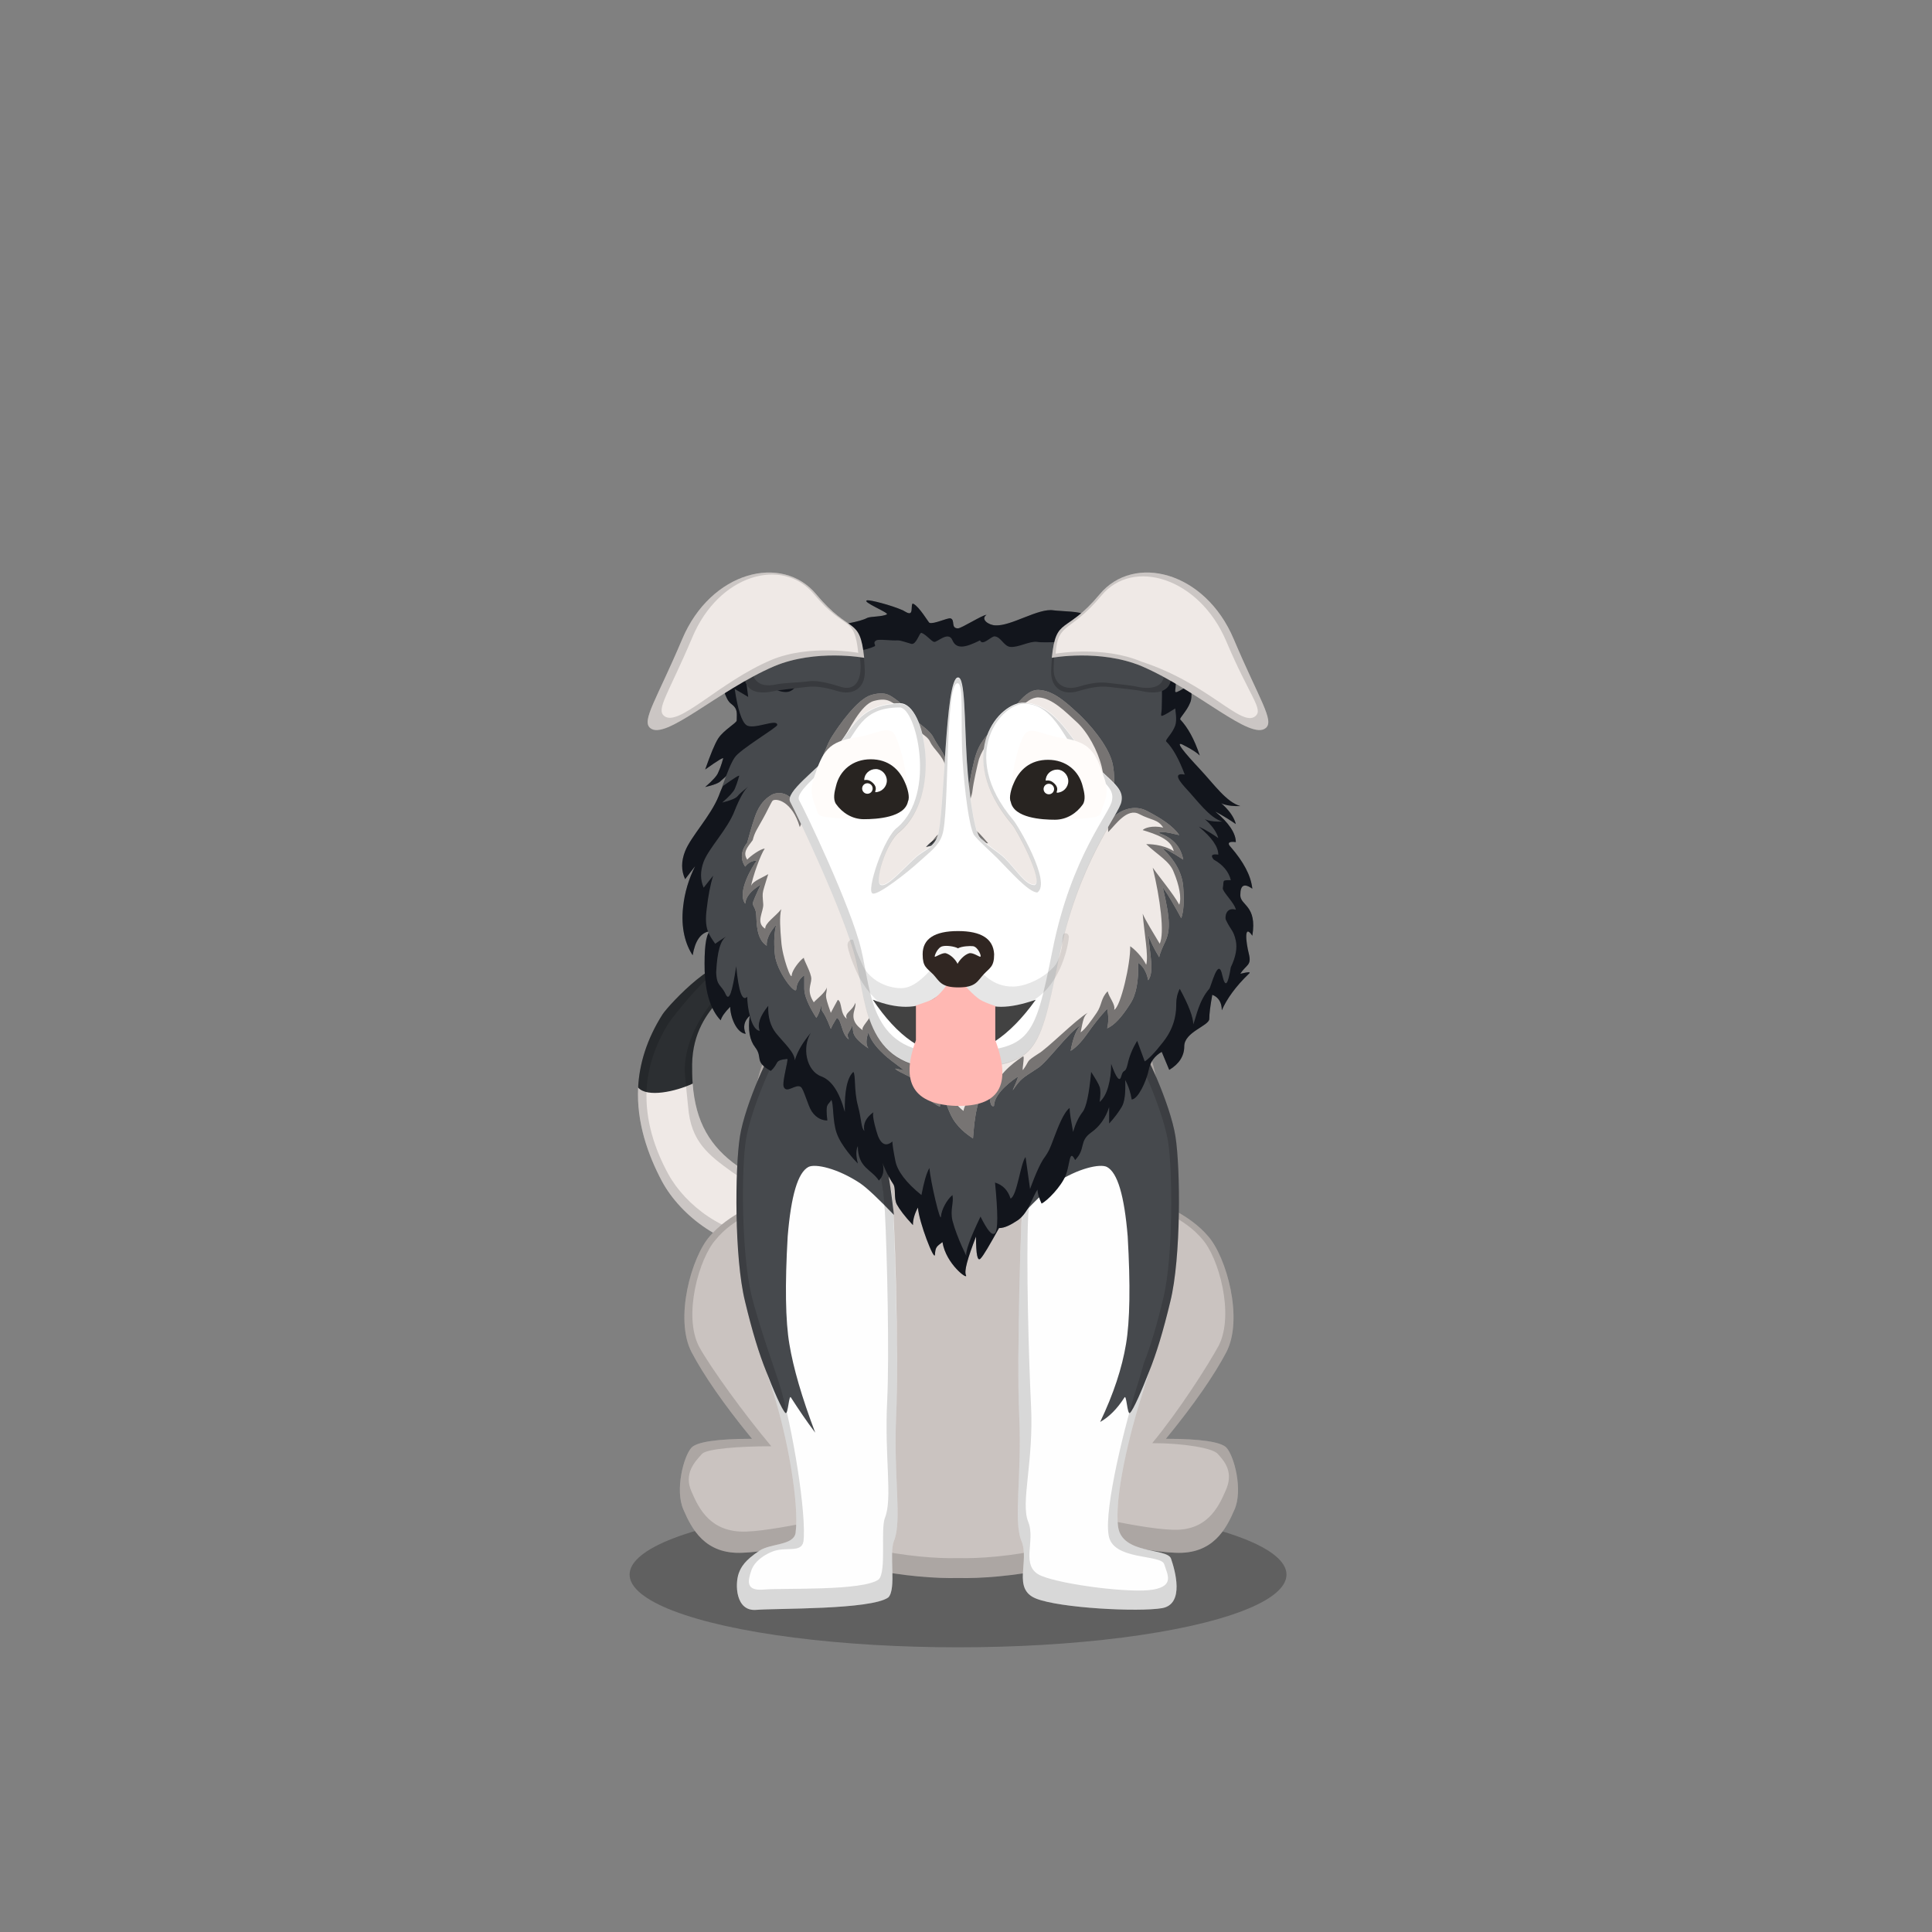 ﻿<?xml version="1.0" encoding="utf-8"?><!DOCTYPE svg PUBLIC "-//W3C//DTD SVG 1.1//EN" "http://www.w3.org/Graphics/SVG/1.1/DTD/svg11.dtd"><svg x="0" y="0" width="340px" height="340px" viewBox="0, 0, 340, 340" preserveAspectRatio="xMidYMid" font-size="0" id="a" enable-background="new 0 0 340 340" xmlns="http://www.w3.org/2000/svg" xmlns:xlink="http://www.w3.org/1999/xlink" xmlns:xml="http://www.w3.org/XML/1998/namespace" version="1.1"><rect x="0" y="0" width="340" height="340" fill="#808080" stroke="none"/><g id="b" fill="#000"><g id="c"><g transform="translate(0, 0) translate(0, 224)" id="d"><ellipse cx="168.6" cy="53.1" rx="57.8" ry="12.8" fill-opacity="0.25" id="e" /></g><g id="f"><g transform="translate(103.9, 62.5) translate(8, 107)" id="g"><path d="M17.9 35.7 C13.1 32.3 10.5 28 10 21.2 C9.9 20.1 0.7 17.8 0.4 21.9 C0.1 28 2.1 33.7 4.6 38.4 C7.9 44.5 15.6 50.4 23.9 50.4 L33.1 33.8 C29.3 37.3 22.1 38.7 17.9 35.7 z" id="h" fill="#EFE9E6" /><path d="M0.4 21.9 C2 23.7 7 22.6 10 21.2 C9.9 20.1 9.9 19 9.9 17.8 C10.1 6.6 20 4.3 17.6 0.8 C15.2 -2.7 5.9 7.2 4.7 9 C1.9 13.4 0.6 17.8 0.4 21.9 z" id="i" fill="#2C2F32" /><path d="M0.4 21.9 C0.6 17.8 1.9 13.4 4.7 9 C5.9 7.2 15.2 -2.7 17.6 0.8 C20 4.3 10.1 6.6 9.9 17.8 C9.9 19 9.9 20.1 10 21.2 C10.5 28 13.1 32.3 17.9 35.7 C22.1 38.7 29.3 37.3 33.1 33.8 L23.9 50.4 C15.6 50.4 7.9 44.5 4.6 38.4 C2.1 33.7 0.1 28 0.4 21.9 z M5.8 10.5 C3.3 14.5 2.1 18.5 1.9 22.2 C1.6 27.7 3.4 32.9 5.7 37.1 C8.7 42.6 15.7 48 23.2 48 L30.2 36.8 C26.8 40 20.8 39.5 17 36.8 C12.7 33.7 9.7 31.4 9.2 25.3 C9.1 24.3 8.6 19.6 8.6 18.6 C8.9 8.4 19.2 2.4 16.5 0.9 C14.9 -1.2 6.9 8.9 5.8 10.5 z" opacity="0.15" id="j" /></g><g transform="translate(126.2, 270.3) scale(1.096) translate(-126.2, -270.3) translate(-283.3, 59.1) translate(20, 150)" id="k"><path d="M418 16.4 C418 16.4 415.5 9 413.5 8.1 C411.5 7.2 409.1 5.1 402.7 6.1 C396.3 7.1 391.2 9.7 388.3 13.1 C385.4 16.4 382.6 26.3 385.4 31.7 C387.3 35.3 390.5 40 395.1 45.6 C389.5 45.6 386.3 46.1 385.4 47 C384.1 48.4 382.7 53.9 384.1 57 C385.4 60 387.5 64.2 393.6 63.9 C399.7 63.7 414.1 60.2 416.6 59.1 C419.1 58 417.8 40.7 417.8 39.4 C417.7 13 418 16.4 418 16.4 z" id="l" fill="#CAC3C0" /><path d="M418 16.4 C418 16.4 417.7 12.9 417.8 39.4 C417.8 40.7 419.1 58 416.6 59.1 C414.1 60.2 399.7 63.7 393.6 63.9 C387.5 64.2 385.4 60 384.1 57 C382.7 53.9 384.1 48.4 385.4 47 C386.3 46.1 389.5 45.6 395.1 45.6 C390.5 40 387.3 35.3 385.4 31.7 C382.6 26.3 385.4 16.4 388.3 13.1 C391.2 9.7 396.3 7.1 402.7 6.1 C409.1 5.1 411.5 7.2 413.5 8.1 C415.5 9.1 418 16.4 418 16.4 z M416.7 16.6 C416.7 16.6 414.4 9.8 412.5 8.9 C410.6 8 408.4 6.1 402.5 7.1 C396.6 8.1 391.9 10.4 389.3 13.6 C386.6 16.6 384 25.8 386.6 30.8 C388.4 34.1 393.9 41.7 398.2 46.8 C393 46.8 387.9 47.2 387.1 48 C385.9 49.3 384.1 51.2 385.4 54.1 C386.6 56.9 388.5 60.7 394.2 60.5 C399.8 60.3 413.1 57.1 415.4 56.1 C417.7 55.1 416.5 39.1 416.5 37.9 C416.4 13.5 416.7 16.6 416.7 16.6 z" opacity="0.15" id="m" /></g><g transform="translate(211.1, 270.3) scale(1.096) translate(-211.1, -270.3) translate(-289.8, 59.1) translate(106.5, 179.5) scale(-1, 1) translate(-106.5, -179.5) translate(89, 150)" id="n"><path d="M-348.6 16.4 C-348.6 16.4 -351.1 9 -353.1 8.1 C-355.1 7.2 -357.5 5.1 -363.9 6.1 C-370.3 7.1 -375.4 9.7 -378.3 13.1 C-381.2 16.4 -384 26.3 -381.2 31.7 C-379.3 35.3 -376.1 40 -371.5 45.6 C-377.1 45.6 -380.3 46.1 -381.2 47 C-382.5 48.4 -383.9 53.9 -382.5 57 C-381.2 60 -379.1 64.2 -373 63.9 C-366.9 63.7 -352.5 60.2 -350 59.1 C-347.5 58 -348.8 40.6 -348.8 39.3 C-348.8 13 -348.6 16.4 -348.6 16.4 z" id="o" fill="#CAC3C0" /><path d="M-348.6 16.4 C-348.6 16.4 -348.8 12.9 -348.8 39.3 C-348.8 40.6 -347.5 58 -350 59.1 C-352.5 60.2 -366.9 63.7 -373 63.9 C-379.1 64.2 -381.2 60 -382.5 57 C-383.9 53.9 -382.5 48.4 -381.2 47 C-380.3 46.1 -377.1 45.6 -371.5 45.6 C-376.1 40 -379.3 35.3 -381.2 31.7 C-384 26.3 -381.2 16.4 -378.3 13.1 C-375.4 9.7 -370.3 7.1 -363.9 6.1 C-357.5 5.1 -355.1 7.2 -353.1 8.1 C-351.1 9.1 -348.6 16.4 -348.6 16.4 z M-350 16.5 C-350 16.5 -352.3 9.7 -354.1 8.9 C-355.9 8.1 -358.1 6.1 -364 7.1 C-369.9 8.1 -374.6 10.3 -377.3 13.5 C-380 16.5 -382.5 25.6 -380 30.6 C-378.2 33.9 -373.6 41.1 -369.3 46.3 C-374.4 46.3 -379 47.1 -379.8 48 C-381 49.3 -382.4 51 -381.1 53.9 C-379.9 56.7 -378 60.5 -372.4 60.2 C-366.8 60 -353.5 56.8 -351.2 55.8 C-348.9 54.8 -350.1 38.8 -350.1 37.6 C-350.2 13.4 -350 16.5 -350 16.5 z" opacity="0.15" id="p" /></g><g transform="translate(101.5, 74.8) translate(25, 82)" id="q"><path d="M75.6 28.2 C72 20 73.4 11 71.2 5.7 C68.7 -0.3 56.9 0.4 42.1 0.4 C27.3 0.4 15.4 -0.2 13 5.7 C10.8 11 12.2 20 8.6 28.2 C4.8 36.7 7 39.4 6.3 52.6 C5.3 70.2 10.4 92.1 16.5 111.3 C18.2 116.8 22.2 118.4 25.8 119.2 C32.4 120.6 38.3 121 42.1 120.9 C46 121 51.9 120.6 58.4 119.2 C62 118.4 66 116.8 67.7 111.3 C72.7 95.6 77 78.1 77.8 62.6 C78 59.2 79.3 36.7 75.6 28.2 z" id="r" fill="#CAC3C0" /><path d="M75.6 28.2 C79.3 36.7 78 59.2 77.8 62.6 C77 78.1 72.7 95.6 67.7 111.3 C66 116.8 62 118.4 58.4 119.2 C51.9 120.6 46 121 42.1 120.9 L42.1 120.8 L42.1 120.9 C38.3 121 32.4 120.6 25.8 119.2 C22.2 118.4 18.2 116.8 16.5 111.3 C10.4 92.1 5.3 70.2 6.3 52.6 C7 39.4 4.8 36.7 8.6 28.2 C12.2 20 10.8 11 13 5.7 C15.4 -0.2 27.3 0.4 42.1 0.4 C56.9 0.4 68.7 -0.3 71.2 5.7 C73.4 11 72 20 75.6 28.2 z M74.1 27.9 C70.7 20 72 11.3 69.9 6.2 C67.5 0.4 56.2 1.1 42.1 1.1 C28 1.1 16.6 0.5 14.3 6.2 C12.2 11.3 13.5 20 10.1 27.9 C6.5 36.1 8.6 38.7 7.9 51.4 C6.9 68.4 11.8 89.6 17.6 108.1 C19.3 113.4 23.1 114.9 26.5 115.7 C32.8 117.1 38.5 117.5 42.1 117.4 C45.8 117.5 51.5 117.1 57.7 115.7 C61.1 114.9 64.9 113.4 66.6 108.1 C71.4 92.9 75.5 76.1 76.2 61.1 C76.4 57.8 77.7 36.1 74.1 27.9 z" opacity="0.15" id="s" /></g><g transform="translate(129.225, 183.91) scale(0.989, 0.993) translate(-128.8, -174.9) translate(-286.1, 53.2) translate(31, 116)" id="t"><path d="M440.7 20.9 C437.4 27 435.6 30.6 435.4 31.9 C434.9 33.7 434.1 60.9 434.6 71.5 C435.1 82.1 433.5 90 435 93.6 C436.5 97.2 433.3 102.1 437.6 103.8 C441.9 105.5 455.8 106.2 460 105.5 C464.1 104.8 462.3 98.7 461.6 96.7 C460.9 94.8 452.9 96 452.2 91.1 C451.5 86.1 454 75.1 456.7 66.9 C458.5 61.5 459.7 55.4 460.4 48.8 L452.6 16.6 L440.7 20.9 z" id="u" fill="#FEFEFE" /><path d="M435 35.9 C435.7 29.7 436.4 25.7 437.3 24.1 C440.6 17.9 445.3 14 446.6 12.5 C449.5 9.5 455.1 6.3 455.9 6 C456.7 5.7 461.5 16.2 462.4 21.9 C463.3 27.6 463.4 43.4 461.5 51.1 C460.2 56.5 459 60.4 457.7 63.6 C456.5 66.7 454.9 70.4 454.3 70.9 C453.8 71.3 453.7 67.4 453.3 68.2 C452 70.2 450.6 71.6 449 72.5 C451.4 67.5 452.9 62.9 453.6 58.7 C454.3 54.6 454.4 48.2 453.9 39.6 C453.3 32.4 452.1 28.3 450.2 27.3 C449 26.7 445.1 27.5 441 30.2 C439.7 31.2 437.7 33 435 35.9 z" id="v" fill="#46494D" /><path d="M457.7 63.6 C457.4 64.7 457.1 65.8 456.7 66.9 C454 75.1 451.5 86.1 452.2 91.1 C452.9 96 460.9 94.8 461.6 96.7 C462.3 98.7 464.1 104.8 460 105.5 C455.8 106.2 441.9 105.5 437.6 103.8 C433.3 102.1 436.5 97.2 435 93.6 C433.5 90 435.1 82.1 434.6 71.5 C434.2 63.1 434.6 44.1 435.1 35.8 C435.1 35.8 435.1 35.9 435 35.9 C435 35.5 435.1 35.1 435.1 34.8 C435.2 33.3 435.3 32.2 435.4 31.9 C435.4 31.7 435.5 31.5 435.6 31.1 C436.1 27.6 436.7 25.2 437.3 24.1 C440.6 17.9 445.3 14 446.6 12.5 C449.5 9.5 455.1 6.3 455.9 6 C456.7 5.7 461.5 16.2 462.4 21.9 C463.3 27.6 463.4 43.4 461.5 51.1 C460.2 56.5 459 60.4 457.7 63.6 z M455.9 65.1 C456.2 64.1 456.5 63 456.8 62 C458 59 459.1 55.3 460.3 50.3 C462 43 461.9 28.1 461.1 22.9 C460.3 17.7 455.9 7.6 455.2 7.9 C454.5 8.2 449.3 11.2 446.7 14 C445.5 15.4 441.2 19.1 438.2 24.9 C437.6 26 437.1 28.2 436.7 31.5 C436.6 31.8 436.5 32 436.5 32.2 C436.4 32.5 436.3 33.5 436.3 34.9 C436.3 35.2 436.2 35.6 436.2 35.9 C435.8 43.7 436.3 61.6 436.7 69.6 C437.2 79.6 434.8 86.8 436.2 90.2 C437.6 93.6 434.6 98.2 438.6 99.8 C442.6 101.4 454.7 102.9 458.5 102.2 C462.2 101.5 461 99.6 460.4 97.7 C459.8 95.9 451.1 97.1 450.5 92.5 C449.7 87.8 453.4 72.8 455.9 65.1 z" opacity="0.15" id="w" /><path d="M406.6 20.9 C409.9 27 411.7 30.6 411.9 31.9 C412.4 33.7 413.2 60.9 412.7 71.5 C412.2 82.1 413.8 90 412.3 93.6 C411.4 95.8 412.8 102.1 411.3 103.6 C408.2 105.8 391.5 105.5 387.8 105.8 C384.1 106.1 384 101.2 384.7 99.3 C385.1 98.2 385.8 97 388.4 95.3 C390.4 94 394.4 94.4 394.8 92.2 C395.5 87.2 393.4 75.1 390.7 66.9 C388.9 61.5 387.7 55.4 387 48.8 L394.7 16.6 L406.6 20.9 z" id="x" fill="#FEFEFE" /><path d="M412.3 35.8 C411.6 29.6 410.9 25.6 410 24 C406.7 17.9 402 14 400.7 12.5 C397.8 9.5 392.2 6.3 391.4 6 C390.6 5.7 385.8 16.2 384.9 21.9 C384 27.6 383.9 43.4 385.8 51.1 C387.1 56.5 388.3 60.4 389.6 63.6 C390.8 66.7 392.4 70.4 393 70.9 C393.5 71.3 393.6 67.4 394 68.2 C395.3 70.2 396.7 72.3 398.3 74.4 C395.9 68.1 394.4 62.9 393.7 58.7 C393 54.6 392.9 48.2 393.4 39.6 C394 32.4 395.2 28.3 397.1 27.3 C398.3 26.7 402.2 27.5 406.3 30.2 C407.6 31.1 409.6 33 412.3 35.8 z" id="y" fill="#46494D" /><path d="M411.7 31.2 C411.8 31.5 411.8 31.7 411.9 31.9 C412 32.2 412.1 33.1 412.2 34.6 C412.2 35 412.3 35.4 412.3 35.8 L412.2 35.7 C412.6 44 413.1 63 412.7 71.5 C412.2 82.1 413.8 90 412.3 93.6 C411.4 95.8 412.8 102.1 411.3 103.6 C408.2 105.8 391.5 105.5 387.8 105.8 C384.1 106.1 384 101.2 384.7 99.3 C385.1 98.2 385.8 97 388.4 95.3 C390.4 94 394.4 94.4 394.8 92.2 C395.5 87.2 393.4 75.1 390.7 66.9 C390.4 66.1 390.2 65.3 390 64.5 C389.9 64.2 389.8 63.9 389.6 63.6 C388.3 60.4 387.1 56.5 385.8 51.1 C383.9 43.3 384 27.5 384.9 21.9 C385.8 16.2 390.6 5.7 391.4 6 C392.2 6.3 397.8 9.5 400.7 12.5 C402 14 406.7 17.9 410 24 C410.7 25.2 411.2 27.6 411.7 31.2 z M410.3 31.1 C409.8 27.7 409.3 25.4 408.7 24.3 C405.7 18.6 401.5 14.9 400.3 13.5 C397.7 10.7 392.6 7.7 391.9 7.4 C391.2 7.1 386.9 17 386 22.3 C385.1 27.6 385.2 42.6 386.9 49.8 C388.1 54.9 391.7 65 391.9 65.7 C394.3 73.4 396.8 89.1 396.2 93.7 C395.8 95.8 393 94.5 390.6 95.5 C388.2 96.5 387.2 97.9 386.9 98.9 C386.3 100.7 385.9 102.5 389.2 102.2 C392.5 101.9 406.8 102.5 409.6 100.4 C411 99 409.9 91.6 410.7 89.5 C412.1 86.1 410.6 78.7 411.1 68.8 C411.5 60.8 411.1 43 410.7 35.3 C410.7 34.9 410.6 34.5 410.6 34.1 C410.5 32.8 410.4 31.9 410.4 31.6 C410.4 31.6 410.3 31.4 410.3 31.1 z" opacity="0.15" id="z" /></g></g><g transform="translate(168.5, 181.5) scale(0.881) translate(-168.5, -181.5)" id="a1"><g transform="translate(91.5, 69.4) translate(22, 25)" id="b1"><path d="M55.1 6.6 C55.8 6.6 60 3.9 60.8 3.9 C59.5 4.8 61.3 6 62.6 6 C65.7 6.2 71.2 2.5 74.2 3 C75.6 3.2 80.1 3.2 80.1 3.9 C77.3 5 78 5 78.7 5.5 C81.4 7.1 86.3 9.4 89.9 12 C91.3 13 96.4 13.1 97.4 8 C98.7 10.4 98.6 14.3 98.6 17.8 C98.6 19.5 97.6 20.2 101.5 17.8 C101.6 18.2 102 20.2 101.5 21.4 C100.8 23.2 99.3 24.5 99.5 24.8 C101 26.4 102.3 28.7 103.4 32 C102.9 31.5 101.9 30.8 100.3 30 C98 28.7 100.5 31.6 103.4 34.7 C106.3 37.8 108.7 41.3 111.5 42.1 C108.7 42.2 107.5 41.5 107.3 41.3 C107.1 41 110 43.2 110.6 45.7 C109.6 45 108.2 44.1 106.5 43.2 C109.3 45.5 110.6 47.6 110.6 49.3 C109.2 49.1 108.8 49.5 109.6 50.3 C112.1 53.2 113.6 55.9 113.9 58.6 C112.3 57.5 111.5 57.8 111.5 59.9 C111.5 62 114.9 61.9 113.9 68 C112.2 65.5 112.6 69.2 113.2 71.6 C113.8 74 112.7 73.7 111.5 75.6 C113.1 75.2 113.7 75.2 113.2 75.6 C110.6 78.1 108.8 80.6 107.8 82.9 C107.8 81.4 107.2 80.3 105.9 79.8 C105.5 82 105.3 83.6 105.3 84.6 C105.3 86 100.3 87.2 100.3 90.1 C100.3 92 99.3 93.6 97.3 94.8 L95.8 91.2 C94.4 92 93.5 93.2 93.2 94.8 C92.7 97.2 91 100.7 89.8 100.7 C89.6 99.4 89.2 98.1 88.5 96.8 C88.6 99.4 88.4 101.2 87.8 102.2 C87.2 103.2 86.4 104.3 85.3 105.5 L85.3 102.2 C84.6 104.4 83.4 106.1 81.7 107.3 C79.2 109.1 80.7 110.5 78.5 112.8 C77.3 110.4 77.5 113.7 76.6 115.9 C75.7 118.1 73 120.9 71.8 121.5 C71.3 120.4 71 119.5 71 118.7 C70 120 69.3 123.2 67.1 124.8 C65.6 125.8 64.4 126.4 63.3 126.4 C61.4 129.8 60.2 131.9 59.6 132.5 C59 133.1 58.7 131.7 58.7 128.1 C57 132.5 56.3 135 56.7 135.8 C57.2 136.9 52.7 133.6 52 129.2 C50.8 130.1 50.6 130.2 50.5 131.7 C50.4 133.2 47.3 125.2 47.1 122.3 C46.5 123.4 46.1 124.6 46.1 125.8 C44.4 124 43.4 122.6 42.9 121.7 C42.2 120.4 42.8 118.4 42.1 117.5 C41.1 116 40.2 114 39.3 111.4 C40.5 113.9 40.5 115.7 39.3 116.9 C37.8 114.6 35.1 114.4 35.1 110 C34.7 110.8 34.7 112 35.1 113.5 C34.4 112.8 31.8 110 30.9 107.5 C30 105 30.3 101.5 29.8 100.8 C29.1 102 28.6 101.3 29 104.9 C28.2 104.9 26.9 104.6 25.9 103.1 C25.1 101.9 24.3 98.6 23.7 98.2 C22.7 97.5 20.9 99.6 20.3 98.2 C19.9 97.3 21.3 92.7 21 92.6 C18.2 92.9 19.5 93.4 17.7 95 C14.3 93.1 16.2 92.4 14.6 90.3 C13.5 88.9 13.1 86.8 13.5 84 C12.4 85 12.1 86.2 12.7 87.6 C10.8 87.4 9.6 84.1 9.6 82.2 C8.5 83.3 7.9 84.2 7.7 84.9 C5.7 82.8 4.7 79.5 4.5 75.1 C4.4 70.7 4.7 68 5.5 67.1 C3.7 67.4 2.6 69 2.1 71.9 C0.7 69.8 -0.3 66.5 0.2 62.2 C0.5 59.4 1.3 56.7 2.6 54.1 L0.6 56.7 C-0.2 55 -0.2 53.1 0.6 51.1 C1.8 48.1 5.7 44.1 7.3 40.1 C8.3 37.4 9.3 35.7 10.2 34.9 C9.1 35.8 8.3 36.6 7.8 37 C7.4 37.5 6.3 37.9 4.6 38.3 C6.1 37 7 36 7.2 35.4 C7.9 33.9 8.1 32.8 8.2 32.6 C8.3 32.3 7.1 33 4.6 34.8 C5.7 31.7 6.5 29.7 7.2 28.6 C8.3 26.9 10.9 25.5 10.9 25 C10.9 23.5 11.2 22.7 9.7 21.6 C8.7 20.8 7.9 18.2 7.2 13.8 L10.1 15.6 C9.2 8.8 8.8 5.6 8.8 6 C8.8 6.4 10.2 8.4 12.8 12 C15.7 14.1 17.8 14.9 19.1 14.1 C21 13 23.5 8.5 26.4 8 C27.1 7.9 28.2 6.8 29.2 6.5 C32 5.7 35.3 5.4 37 4.5 C37.7 4.2 40 4.3 40.9 3.8 C41.4 3.5 35.6 1.2 37 1 C37.5 0.9 41.6 1.9 44.1 3 C44.5 3.2 45.4 3.9 45.7 3.4 C46 3 45.7 1.4 46.2 1.7 C47.4 2.3 49.2 5.4 49.4 5.5 C50.3 5.8 52.9 4.5 53.6 4.6 C54.6 4.9 53.6 6.6 55.1 6.6 z" id="c1" fill="#171B24" /><path d="M55.1 6.6 C55.8 6.6 60 3.9 60.8 3.9 C59.5 4.8 61.3 6 62.6 6 C65.7 6.2 71.2 2.5 74.2 3 C75.6 3.2 80.1 3.2 80.1 3.9 C77.3 5 78 5 78.7 5.5 C81.4 7.1 86.3 9.4 89.9 12 C91.3 13 96.4 13.1 97.4 8 C98.7 10.4 98.6 14.3 98.6 17.8 C98.6 19.5 97.6 20.2 101.5 17.8 C101.6 18.2 102 20.2 101.5 21.4 C100.8 23.2 99.3 24.5 99.5 24.8 C101 26.4 102.3 28.7 103.4 32 C102.9 31.5 101.9 30.8 100.3 30 C98 28.7 100.5 31.6 103.4 34.7 C106.3 37.8 108.7 41.3 111.5 42.1 C108.7 42.2 107.5 41.5 107.3 41.3 C107.1 41 110 43.2 110.6 45.7 C109.6 45 108.2 44.1 106.5 43.2 C109.3 45.5 110.6 47.6 110.6 49.3 C109.2 49.1 108.8 49.5 109.6 50.3 C112.1 53.2 113.6 55.9 113.9 58.6 C112.3 57.5 111.5 57.8 111.5 59.9 C111.5 62 114.9 61.9 113.9 68 C112.2 65.5 112.6 69.2 113.2 71.6 C113.8 74 112.7 73.7 111.5 75.6 C113.1 75.2 113.7 75.2 113.2 75.6 C110.6 78.1 108.8 80.6 107.8 82.9 C107.8 81.4 107.2 80.3 105.9 79.8 C105.5 82 105.3 83.6 105.3 84.6 C105.3 86 100.3 87.2 100.3 90.1 C100.3 92 99.3 93.6 97.3 94.8 L95.8 91.2 C94.4 92 93.5 93.2 93.2 94.8 C92.7 97.2 91 100.7 89.8 100.7 C89.6 99.4 89.2 98.1 88.5 96.8 C88.6 99.4 88.4 101.2 87.8 102.2 C87.2 103.2 86.4 104.3 85.3 105.5 L85.3 102.2 C84.6 104.4 83.4 106.1 81.7 107.3 C79.2 109.1 80.7 110.5 78.5 112.8 C77.3 110.4 77.5 113.7 76.6 115.9 C75.7 118.1 73 120.9 71.8 121.5 C71.3 120.4 71 119.5 71 118.7 C70 120 69.3 123.2 67.1 124.8 C65.6 125.8 64.4 126.4 63.3 126.4 C61.4 129.8 60.2 131.9 59.6 132.5 C59 133.1 58.7 131.7 58.7 128.1 C57 132.5 56.3 135 56.7 135.8 C57.2 136.9 52.7 133.6 52 129.2 C50.8 130.1 50.6 130.2 50.5 131.7 C50.4 133.2 47.3 125.2 47.1 122.3 C46.5 123.4 46.1 124.6 46.1 125.8 C44.4 124 43.4 122.6 42.9 121.7 C42.2 120.4 42.8 118.4 42.1 117.5 C41.1 116 40.2 114 39.3 111.4 C40.5 113.9 40.5 115.7 39.3 116.9 C37.8 114.6 35.1 114.4 35.1 110 C34.7 110.8 34.7 112 35.1 113.5 C34.4 112.8 31.8 110 30.9 107.5 C30 105 30.3 101.5 29.8 100.8 C29.1 102 28.6 101.3 29 104.9 C28.2 104.9 26.9 104.6 25.9 103.1 C25.1 101.9 24.3 98.6 23.7 98.2 C22.7 97.5 20.9 99.6 20.3 98.2 C19.9 97.3 21.3 92.7 21 92.6 C18.2 92.9 19.5 93.4 17.7 95 C14.3 93.1 16.2 92.4 14.6 90.3 C13.5 88.9 13.1 86.8 13.5 84 C12.4 85 12.1 86.2 12.7 87.6 C10.8 87.4 9.6 84.1 9.6 82.2 C8.5 83.3 7.9 84.2 7.7 84.9 C5.7 82.8 4.7 79.5 4.5 75.1 C4.4 70.7 4.7 68 5.5 67.1 C3.7 67.4 2.6 69 2.1 71.9 C0.7 69.8 -0.3 66.5 0.2 62.2 C0.5 59.4 1.3 56.7 2.6 54.1 L0.6 56.7 C-0.2 55 -0.2 53.1 0.6 51.1 C1.8 48.1 5.7 44.1 7.3 40.1 C8.3 37.4 9.3 35.7 10.2 34.9 C9.1 35.8 8.3 36.6 7.8 37 C7.4 37.5 6.3 37.9 4.6 38.3 C6.1 37 7 36 7.2 35.4 C7.9 33.9 8.1 32.8 8.2 32.6 C8.3 32.3 7.1 33 4.6 34.8 C5.7 31.7 6.5 29.7 7.2 28.6 C8.3 26.9 10.9 25.5 10.9 25 C10.9 23.5 11.2 22.7 9.7 21.6 C8.7 20.8 7.9 18.2 7.2 13.8 L10.1 15.6 C9.2 8.8 8.8 5.6 8.8 6 C8.8 6.4 10.2 8.4 12.8 12 C15.7 14.1 17.8 14.9 19.1 14.1 C21 13 23.5 8.5 26.4 8 C27.1 7.9 28.2 6.8 29.2 6.5 C32 5.7 35.3 5.4 37 4.5 C37.7 4.2 40 4.3 40.9 3.8 C41.4 3.5 35.6 1.2 37 1 C37.5 0.9 41.6 1.9 44.1 3 C44.5 3.2 45.4 3.9 45.7 3.4 C46 3 45.7 1.4 46.2 1.7 C47.4 2.3 49.2 5.4 49.4 5.5 C50.3 5.8 52.9 4.5 53.6 4.6 C54.6 4.9 53.6 6.6 55.1 6.6 z" opacity="0.15" id="d1" /><path d="M55.1 6.6 C55.8 6.6 60 3.9 60.8 3.9 C59.5 4.8 61.3 6 62.6 6 C65.7 6.2 71.2 2.5 74.2 3 C75.6 3.2 80.1 3.2 80.1 3.9 C77.3 5 78 5 78.7 5.5 C81.4 7.1 86.3 9.4 89.9 12 C91.3 13 96.4 13.1 97.4 8 C98.7 10.4 98.6 14.3 98.6 17.8 C98.6 19.5 97.6 20.2 101.5 17.8 C101.6 18.2 102 20.2 101.5 21.4 C100.8 23.2 99.3 24.5 99.5 24.8 C101 26.4 102.3 28.7 103.4 32 C102.9 31.5 101.9 30.8 100.3 30 C98 28.7 100.5 31.6 103.4 34.7 C106.3 37.8 108.7 41.3 111.5 42.1 C108.7 42.2 107.5 41.5 107.3 41.3 C107.1 41 110 43.2 110.6 45.7 C109.6 45 108.2 44.1 106.5 43.2 C109.3 45.5 110.6 47.6 110.6 49.3 C109.2 49.1 108.8 49.5 109.6 50.3 C112.1 53.2 113.6 55.9 113.9 58.6 C112.3 57.5 111.5 57.8 111.5 59.9 C111.5 62 114.9 61.9 113.9 68 C112.2 65.5 112.6 69.2 113.2 71.6 C113.8 74 112.7 73.7 111.5 75.6 C113.1 75.2 113.7 75.2 113.2 75.6 C110.6 78.1 108.8 80.6 107.8 82.9 C107.8 81.4 107.2 80.3 105.9 79.8 C105.5 82 105.3 83.6 105.3 84.6 C105.3 86 100.3 87.2 100.3 90.1 C100.3 92 99.3 93.6 97.3 94.8 L95.8 91.2 C94.4 92 93.5 93.2 93.2 94.8 C92.7 97.2 91 100.7 89.8 100.7 C89.6 99.4 89.2 98.1 88.5 96.8 C88.6 99.4 88.4 101.2 87.8 102.2 C87.2 103.2 86.4 104.3 85.3 105.5 L85.3 102.2 C84.6 104.4 83.4 106.1 81.7 107.3 C79.2 109.1 80.7 110.5 78.5 112.8 C77.3 110.4 77.5 113.7 76.6 115.9 C75.7 118.1 73 120.9 71.8 121.5 C71.3 120.4 71 119.5 71 118.7 C70 120 69.3 123.2 67.1 124.8 C65.6 125.8 64.4 126.4 63.3 126.4 C61.4 129.8 60.2 131.9 59.6 132.5 C59 133.1 58.7 131.7 58.7 128.1 C57 132.5 56.3 135 56.7 135.8 C57.2 136.9 52.7 133.6 52 129.2 C50.8 130.1 50.6 130.2 50.5 131.7 C50.4 133.2 47.3 125.2 47.1 122.3 C46.5 123.4 46.1 124.6 46.1 125.8 C44.4 124 43.4 122.6 42.9 121.7 C42.2 120.4 42.8 118.4 42.1 117.5 C41.1 116 40.2 114 39.3 111.4 C40.5 113.9 40.5 115.7 39.3 116.9 C37.8 114.6 35.1 114.4 35.1 110 C34.7 110.8 34.7 112 35.1 113.5 C34.4 112.8 31.8 110 30.9 107.5 C30 105 30.3 101.5 29.8 100.8 C29.1 102 28.6 101.3 29 104.9 C28.2 104.9 26.9 104.6 25.9 103.1 C25.1 101.9 24.3 98.6 23.7 98.2 C22.7 97.5 20.9 99.6 20.3 98.2 C19.9 97.3 21.3 92.7 21 92.6 C18.2 92.9 19.5 93.4 17.7 95 C14.3 93.1 16.2 92.4 14.6 90.3 C13.5 88.9 13.1 86.8 13.5 84 C12.4 85 12.1 86.2 12.7 87.6 C10.8 87.4 9.6 84.1 9.6 82.2 C8.5 83.3 7.9 84.2 7.7 84.9 C5.7 82.8 4.7 79.5 4.5 75.1 C4.4 70.7 4.7 68 5.5 67.1 C3.7 67.4 2.6 69 2.1 71.9 C0.7 69.8 -0.3 66.5 0.2 62.2 C0.5 59.4 1.3 56.7 2.6 54.1 L0.6 56.7 C-0.2 55 -0.2 53.1 0.6 51.1 C1.8 48.1 5.7 44.1 7.3 40.1 C8.3 37.4 9.3 35.7 10.2 34.9 C9.1 35.8 8.3 36.6 7.8 37 C7.4 37.5 6.3 37.9 4.6 38.3 C6.1 37 7 36 7.2 35.4 C7.9 33.9 8.1 32.8 8.2 32.6 C8.3 32.3 7.1 33 4.6 34.8 C5.7 31.7 6.5 29.7 7.2 28.6 C8.3 26.9 10.9 25.5 10.9 25 C10.9 23.5 11.2 22.7 9.7 21.6 C8.7 20.8 7.9 18.2 7.2 13.8 L10.1 15.6 C9.2 8.8 8.8 5.6 8.8 6 C8.8 6.4 10.2 8.4 12.8 12 C15.7 14.1 17.8 14.9 19.1 14.1 C21 13 23.5 8.5 26.4 8 C27.1 7.9 28.2 6.8 29.2 6.5 C32 5.7 35.3 5.4 37 4.5 C37.7 4.2 40 4.3 40.9 3.8 C41.4 3.5 35.6 1.2 37 1 C37.5 0.9 41.6 1.9 44.1 3 C44.5 3.2 45.4 3.9 45.7 3.4 C46 3 45.7 1.4 46.2 1.7 C47.4 2.3 49.2 5.4 49.4 5.5 C50.3 5.8 52.9 4.5 53.6 4.6 C54.6 4.9 53.6 6.6 55.1 6.6 z" opacity="0.1" id="e1" /><path d="M59.5 9 C60 10.2 61.7 8.2 62.4 8.2 C63.7 8.3 64.2 10.1 65.5 10.3 C67.1 10.5 69.4 9.1 70.9 9.3 C72.3 9.6 78.6 9 78.6 9.7 C76 10.8 76.7 10.8 77.3 11.2 C79.8 12.7 84.4 14.9 87.7 17.2 C89 18.1 93.7 18.3 94.7 13.5 C96 15.7 95.9 19.3 95.8 22.6 C95.8 24.2 94.8 24.9 98.5 22.6 C98.5 23 98.9 24.8 98.5 26 C97.9 27.7 96.4 28.9 96.7 29.2 C98.1 30.6 99.3 32.9 100.4 35.8 C98.6 35.5 98.6 36.3 100.4 38.3 C103.1 41.2 105.3 44.4 107.9 45.2 C105.3 45.3 104.2 44.7 104 44.4 C103.8 44.2 106.5 46.2 107.1 48.5 C106.1 47.8 104.9 47 103.2 46.2 C105.8 48.4 107.1 50.2 107.1 51.8 C105.8 51.6 105.5 52 106.2 52.8 C108 53.8 109.2 55.2 109.6 56.9 C107.7 56.9 108.3 56.9 108 58.5 C107.9 59.2 110.4 61.5 110.6 62.8 C108.6 62.2 108.4 64.3 108.6 64.8 C109.7 67.1 110.1 66.8 110.6 69 C110.9 70.5 110.6 72.2 109.6 74.3 C109 77.9 108.5 78.5 107.9 75.9 C107.1 72 105.7 78.1 105.3 78.6 C103.2 81 102.7 84.2 102.1 85.7 C102.1 84.3 101.2 81.9 99.4 78.6 C98.9 79.6 98.7 80.6 98.7 81.5 C98.7 82.8 98.7 85.9 96.1 89.2 C94.4 91.4 93.1 92.7 92.4 93.1 L90.9 89 C89.9 90.6 89.3 92.2 89 93.6 C88.5 95.8 88.2 94.3 87.7 96.1 C87.4 97.3 86.7 96.4 85.7 93.6 C85.7 95.3 85.5 96.8 85.1 98.2 C84.7 99.6 84.1 100.6 83.4 101.2 C83.6 99.8 83.6 98.8 83.4 98.2 C83.2 97.6 82.6 96.6 81.7 95.2 C81.3 99.7 80.7 102.3 80 103.2 C79.3 104.1 78.6 105.4 78.1 107.2 C77.7 105 77.4 103.4 77.4 102.4 C76.2 103.3 75.1 106.2 74.3 108.3 C73.5 110.4 73.4 110.9 72.1 112.7 C70.9 114.6 69.5 118.6 69.5 118.6 C69 115.1 68.7 113 68.6 112.2 C67.6 113.4 66.9 120 65.6 120.5 C65.1 118.9 64.1 117.8 62.5 117.3 C63.1 123.4 63.1 126.8 62.5 127.4 C61.9 128 61 126.9 59.6 124.1 C57.4 128.7 56.5 131.3 56.8 132 C57.1 132.6 54.9 128.4 54 124.9 C53.5 122.7 54.3 121.4 54 119.8 C52.9 120.7 51.8 122.7 51.7 124.1 C51.6 125.5 49.6 117.1 49.4 114.4 C48.8 115.4 48.3 117.2 47.8 119.8 C44.7 117.3 43 115 42.6 113 C42.2 111 42 109.7 42 109.1 C40.6 110.3 39.5 109.6 38.8 107 C37.7 103.2 38.3 103.2 38.3 103.2 C36.7 104.3 36.1 105.6 36.4 107 C35.7 106.3 35.9 104.9 35.1 101.9 C34.3 98.9 34.7 95.8 34.2 95.2 C33 96.3 32.4 99 32.5 103.2 C31.4 99.2 29.9 96.9 27.8 96.1 C24.8 95 23.9 90.3 25.7 87.4 C24.2 89.2 23.1 90.9 22.5 92.9 C22.5 91.3 20.3 89.4 18.7 87.4 C17.7 86.1 17.1 84.3 17.2 82 C15.5 84.1 15 85.7 15.5 87 C13.7 86.8 13 82 13 80.2 C12 81.2 11.3 79.2 10.8 74.1 C10 79.3 9.4 81.2 8.7 79.7 C7.8 77.7 6.9 78.2 6.8 75.3 C7 71.3 7.6 68.8 9 68 C8.1 68.6 7.3 69.1 6.6 69.6 C5.3 67.7 4.4 66.6 4.9 62.7 C5.2 60.1 5.6 57.9 6.2 56 L4.3 58.4 C3.6 56.8 3.6 55.1 4.3 53.2 C5.4 50.4 9.1 46.7 10.5 43 C11.5 40.5 12.4 38.9 13.2 38.2 C12.1 39.1 11.4 39.7 11 40.2 C10.6 40.6 9.6 41 8 41.4 C9.4 40.2 10.2 39.3 10.5 38.7 C11.1 37.3 11.3 36.3 11.4 36.1 C11.5 35.8 10.4 36.5 8 38.2 C9 35.4 9.8 33.4 10.5 32.4 C11.5 30.8 19 26.4 19 25.9 C19 24.5 14.2 27 12.8 25.9 C11.9 25.2 11.1 22.8 10.5 18.7 L13.2 20.3 C12.4 14.1 12 11.2 12 11.5 C12 11.8 13.3 13.7 15.8 17.1 C18.5 19.1 20.5 19.7 21.7 19.1 C23.5 18.1 25.8 13.9 28.5 13.4 C29.2 13.3 30.2 12.3 31.1 12 C33.7 11.3 36.8 11 38.4 10.2 C38.9 10 37.9 9.5 38.8 9 C39.3 8.7 41.8 9.1 43.1 9 C43.6 9 44.4 9.3 45.8 9.7 C46.8 9.9 47.4 7.4 47.8 7.5 C48.7 7.8 49.8 9.2 50.3 9.3 C50.9 9.5 53.2 7 54 9 C54.8 10.8 56.5 10.5 59.5 9 z" id="f1" fill="#46494D" /><path d="M66.4 61.3 C65.1 59.8 63.9 58.6 62.9 57.6 C61.9 56.6 60.3 55.4 58.2 53.8 C58.7 53.9 59.4 54 60.3 54.2 C61.2 54.4 62.4 55 63.8 55.5 C62.6 54.2 61.5 52.9 60.7 52.1 C59.9 51.3 58.9 50.4 57.7 49.4 C58.4 49.5 59 49.7 59.3 49.8 C59.6 49.9 60.5 50.4 61.7 50.8 C60.8 49.8 60.1 48.9 59.7 48.5 C59 47.8 58.3 47 57.9 46.5 C57.2 45.5 56.9 44.4 56.8 43.1 C56.9 41.6 57.1 40.2 57.2 38.9 C57.4 37 58.3 32.8 58.8 31.5 C59.8 28.7 61.4 27.4 63.4 25.6 C66.3 23 68.3 18.8 71.2 18.9 C74.1 19 76.6 21.3 79 23.5 C81.4 25.7 85 29.9 85.9 33.3 C86.8 36.7 85.9 41 85.9 44.5 C87.5 42.9 90.3 41.7 92.9 43.1 C95.6 44.5 98.1 46.1 99.3 47.9 C96.9 47.3 95.5 47.1 95.2 47.5 C98 48.4 99.6 50.2 100.1 52.8 C97.8 51.3 96.5 50.6 96 50.6 C98.5 53 99.9 55.5 100.1 58.3 C100.3 61 100.2 63.1 99.7 64.5 C98.4 62.1 97.2 60 96 58.3 C97.6 65 97.5 67.1 96.4 69.4 C95.3 71.7 95.3 72.3 95.3 72.3 C94.2 70.5 93.5 69 93.1 67.8 C93.5 72 94.3 75.3 93.1 76.9 C92.8 75.3 92.1 74.1 91.1 73.4 C91.2 77.1 90.7 79.8 89.5 81.6 C87.8 84.3 86.3 85.9 84.9 86.5 C85.2 85.3 85.2 84 84.9 82.6 C83.4 84.2 82.1 85.9 80.9 87.6 C79.7 89.3 78.6 90.4 77.6 91 C78.1 88.3 78.8 86.6 79.7 85.8 C77.1 87.3 72.8 93.5 70.8 94.6 C67.9 96.5 67.7 96.5 66.1 98.8 C65.8 99.2 67.4 96 67 96.2 C66.5 96.5 62.3 99.3 62.3 102 C61 102.7 61.6 96.8 60.8 97.9 C58.4 101.2 58.3 106.7 58.1 108.5 C57.6 108.1 55.6 107 54.1 104.6 C53 102.8 52.3 99.8 51.6 98.8 C50.5 101.2 52.9 103.2 50.2 101.4 C47.5 99.6 47 97.3 46.4 96.8 C45.8 96.2 43.4 95.3 42.7 94.7 C42 94.2 44.8 95.2 44.1 94.7 C42.7 93.6 41.2 92.6 40.1 91.5 C38.6 90.1 37.6 88.7 37.2 87.3 C36.7 88.8 36.7 89.8 37.2 90.5 C33.6 88 34.3 87.3 34 85.9 C33.3 87.7 32.7 87.4 33.3 88.7 C31.8 87.7 31.9 84.8 30.9 84.4 C30.1 85.8 30.2 85.5 29.7 86.6 C28 82.1 27.8 83.8 27.8 81.7 C27.6 82.8 27.3 83.7 26.8 84.4 C25.2 81.9 24.4 79.9 24.4 78.6 C24.4 77.3 24.4 76.4 24.4 75.9 C23.4 76.6 22.9 77.6 22.8 78.6 C22.8 80.2 18.7 75 18.5 71.5 C18.3 69.2 18.4 67.3 18.8 65.8 C17.4 67.4 16.8 68.8 16.9 70 C14.8 68.7 14.9 65.4 14.8 63.8 C14.7 62.2 13.9 62.1 14.2 61.2 C14.5 60.3 15.7 57.8 15.7 57.8 C13.7 59 12.7 60.3 12.6 61.6 C10.9 59.3 14 54.2 14.9 53 C14 53 13.2 53.4 12.6 54.2 C11.6 52.7 11.7 51.1 13 49.4 C13.8 46.5 14.4 44.4 15 43.1 C15.9 41.2 17 40.4 17.8 39.9 C18.6 39.4 22 38.4 23.6 44 C25.5 39.6 28.3 30.8 29.8 28.4 C31.3 26 35 20.7 37.8 19.9 C40.7 19.1 41.6 20 43.1 21.1 C44 21.7 44.8 23.2 46.4 24.7 C47.6 25.9 49.5 27 50.2 28.4 C51.1 30.2 52.3 31.3 53 33.7 C53.5 35.7 53.6 36.8 53.8 39.1 C54 41.4 54 41.2 54 43.1 C54 45 53.8 45.4 52.9 46.6 C52.6 47.1 51.5 47.8 50.7 48.6 C50.4 48.9 49.5 49.3 48.7 50.3 C50 49.9 51.2 50 51.7 49.8 C52.2 49.6 52.6 49.6 53 49.5 L50.5 51.6 L45.4 56.3 C47.5 55.4 49.7 54.4 50.2 54.2 C50.7 54 51.4 54 52.4 54 C50 55.3 48 56.2 47.5 56.7 C44.6 59.3 44.7 59.5 44.4 59.9 C45.4 59.4 49.3 57.6 55.1 57.6 C58.6 57.3 62.4 58.7 66.4 61.3 z" id="g1" fill="#EFE9E6" /><path d="M63.6 58.3 C63.4 58.1 63.1 57.8 62.9 57.6 C61.9 56.6 60.3 55.4 58.2 53.8 C58.7 53.9 59.3 54 60.1 54.2 C61.1 54.9 61.8 55.6 62.4 56.1 C63.3 57 64.4 58.1 65.6 59.5 C64.9 59.1 64.3 58.7 63.6 58.3 z M62.1 53.5 C61.6 53 61.1 52.5 60.7 52.1 C59.9 51.3 58.9 50.4 57.7 49.4 C58.2 49.5 58.6 49.6 58.9 49.7 C59.4 50.2 59.9 50.6 60.3 51 C61 51.7 62 52.7 63.1 53.9 C62.8 53.8 62.4 53.6 62.1 53.5 z M60.6 49.4 C60.2 49 60 48.7 59.7 48.5 C59 47.8 58.3 47 57.9 46.5 C57.2 45.5 56.9 44.4 56.8 43.1 C56.9 41.6 57.1 40.2 57.2 38.9 C57.4 37 58.3 32.8 58.8 31.5 C59.8 28.7 61.4 27.4 63.4 25.6 C66.3 23 68.3 18.8 71.2 18.9 C74.1 19 76.6 21.3 79 23.5 C81.4 25.7 85 29.9 85.9 33.3 C86.8 36.7 85.9 41 85.9 44.5 C87.5 42.9 90.3 41.7 92.9 43.1 C95.6 44.5 98.1 46.1 99.3 47.9 C96.9 47.3 95.5 47.1 95.2 47.5 C98 48.4 99.6 50.2 100.1 52.8 C97.8 51.3 96.5 50.6 96 50.6 C98.5 53 99.9 55.5 100.1 58.3 C100.3 61 100.2 63.1 99.7 64.5 C98.4 62.1 97.2 60 96 58.3 C97.6 65 97.5 67.1 96.4 69.4 C95.3 71.7 95.3 72.3 95.3 72.3 C94.2 70.5 93.5 69 93.1 67.8 C93.5 72 94.3 75.3 93.1 76.9 C92.8 75.3 92.1 74.1 91.1 73.4 C91.2 77.1 90.7 79.8 89.5 81.6 C87.8 84.3 86.3 85.9 84.9 86.5 C85.2 85.3 85.2 84 84.9 82.6 C83.4 84.2 82.1 85.9 80.9 87.6 C79.7 89.3 78.6 90.4 77.6 91 C78.1 88.3 78.8 86.6 79.7 85.8 C77.1 87.3 72.8 93.5 70.8 94.6 C67.9 96.5 67.7 96.5 66.1 98.8 C65.8 99.2 67.4 96 67 96.2 C66.5 96.5 62.3 99.3 62.3 102 C61 102.7 61.6 96.8 60.8 97.9 C58.4 101.2 58.3 106.7 58.1 108.5 C57.6 108.1 55.6 107 54.1 104.6 C53 102.8 52.3 99.8 51.6 98.8 C50.5 101.2 52.9 103.2 50.2 101.4 C47.5 99.6 47 97.3 46.4 96.8 C45.8 96.2 43.4 95.3 42.7 94.7 C42 94.2 44.8 95.2 44.1 94.7 C42.7 93.6 41.2 92.6 40.1 91.5 C38.6 90.1 37.6 88.7 37.2 87.3 C36.7 88.8 36.7 89.8 37.2 90.5 C33.6 88 34.3 87.3 34 85.9 C33.3 87.7 32.7 87.4 33.3 88.7 C31.8 87.7 31.9 84.8 30.9 84.4 C30.1 85.8 30.2 85.5 29.7 86.6 C28 82.1 27.8 83.8 27.8 81.7 C27.6 82.8 27.3 83.7 26.8 84.4 C25.2 81.9 24.4 79.9 24.4 78.6 C24.4 77.3 24.4 76.4 24.4 75.9 C23.4 76.6 22.9 77.6 22.8 78.6 C22.8 80.2 18.7 75 18.5 71.5 C18.3 69.2 18.4 67.3 18.8 65.8 C17.4 67.4 16.8 68.8 16.9 70 C14.8 68.7 14.9 65.4 14.8 63.8 C14.7 62.2 13.9 62.1 14.2 61.2 C14.5 60.3 15.7 57.8 15.7 57.8 C13.7 59 12.7 60.3 12.6 61.6 C10.9 59.3 14 54.2 14.9 53 C14 53 13.2 53.4 12.6 54.2 C11.6 52.7 11.7 51.1 13 49.4 C13.8 46.5 14.4 44.4 15 43.1 C15.9 41.2 17 40.4 17.8 39.9 C18.6 39.4 22 38.4 23.6 44 C25.5 39.6 28.3 30.8 29.8 28.4 C31.3 26 35 20.7 37.8 19.9 C40.7 19.1 41.6 20 43.1 21.1 C44 21.7 44.8 23.2 46.4 24.7 C47.6 25.9 49.5 27 50.2 28.4 C51.1 30.2 52.3 31.3 53 33.7 C53.5 35.7 53.6 36.8 53.8 39.1 C54 41.4 54 41.2 54 43.1 C54 45 53.8 45.4 52.9 46.6 C52.6 47.1 51.5 47.8 50.7 48.6 C50.5 48.8 50.2 49.2 49.8 49.6 C49.7 49.6 49.6 49.7 49.5 49.7 C50.2 48.8 50.8 48 51.1 47.8 C51.8 47.1 52.8 46.4 53.1 46 C53.9 44.9 53.2 44.5 53.2 42.8 C53.2 41.1 53.4 41.2 53.2 39.1 C53 37 53.1 36 52.6 34.1 C52 31.9 50.3 30.9 49.5 29.2 C48.9 27.9 46.6 27 45.5 25.9 C44 24.5 43.9 22.8 43.1 22.2 C41.7 21.2 40.9 20.4 38.3 21.1 C35.7 21.8 33.3 27 31.9 29.2 C30.5 31.4 25.3 42.2 23.5 46.3 C22 41.1 18.8 40.5 18.1 41 C17.9 41.1 16.8 43.5 16.1 44.7 C15 46.7 14.5 47.3 14.1 48.9 C12.9 50.5 12.1 51.4 13 52.8 C13.6 52.1 15.7 50.6 16.5 50.6 C15.7 51.7 14.1 56.1 13.7 58.4 C13.8 57.2 15.3 56.8 17.2 55.7 C17.2 55.7 16.4 58.2 16.2 59 C16 59.8 16.1 60.3 16.2 61.7 C16.3 63.2 14.6 65.4 16.6 66.6 C16.5 65.5 18.6 64.2 19.8 62.7 C19.4 64.1 19.6 66.9 19.8 69.1 C20 72.3 21.9 77.3 21.9 75.8 C22 74.9 23.4 73 24.3 72.4 C24.3 72.9 25.8 75.4 25.8 76.6 C25.8 77.8 24.8 79 26.3 81.3 C26.8 80.7 28.7 79.3 28.9 78.3 C28.9 80.2 28.2 79.2 29.7 83.4 C30.2 82.4 30.4 82.1 31.1 80.8 C32 81.2 31.5 83.6 32.9 84.6 C32.3 83.4 34 83.1 34.6 81.4 C34.9 82.7 32.8 84.6 36.1 86.9 C35.6 86.3 37.5 84.8 37.9 83.4 C38.3 84.7 38.5 86.7 39.9 88 C40.9 89 43.3 89.2 44.6 90.2 C45.2 90.7 41.5 89.7 42.1 90.2 C42.7 90.8 45 92.4 45.5 93 C46.1 93.5 47.2 95.8 48.9 97.6 C50.6 99.4 50 96.1 51 93.9 C51.6 94.8 52.1 97.8 53.1 99.4 C54.5 101.6 55.7 102.6 56.2 103 C56.4 101.3 59.2 97.8 61.4 94.8 C62.1 93.8 61.7 98.7 62.9 98 C62.9 95.5 67.6 92.4 68.1 92.1 C68.5 91.9 67.8 95.1 68.1 94.8 C69.6 92.7 68.5 93.3 71.1 91.6 C72.9 90.6 78.6 84.8 81 83.4 C80.2 84.1 80.1 84.8 79.6 87.3 C80.5 86.7 81.7 85 82.8 83.4 C83.9 81.8 83.6 80.5 85 79.1 C85.3 80.4 86.6 81.7 86.3 82.8 C87.6 82.2 89.6 73.5 89.5 70.1 C90.4 70.7 91.9 72.2 92.7 73.8 C93.2 72 92.3 67.5 92 63.6 C92.4 64.7 94.4 67.9 95.4 69.6 C96.4 67.5 95.5 60.6 94 54.4 C95.1 56 98.1 59.6 99.3 61.8 C99.8 60.5 99.3 57.9 98.2 55.3 C97.4 53.1 95 51.9 92.7 49.7 C93.2 49.7 96 49.7 98.2 51.1 C97.7 48.7 94.6 47.7 92 46.9 C92.3 46.5 93.9 45.9 96.1 46.4 C95 44.7 93.8 45 91.3 43.7 C88.9 42.4 86.6 45.8 85.1 47.3 C85.1 44.1 84.6 37.4 83.8 34.2 C83 31 81 27.3 78.8 25.3 C76.6 23.3 73.9 20.5 71.2 20.4 C68.5 20.3 66.1 24.5 63.5 26.9 C61.7 28.6 60.2 30.2 59.3 32.7 C59 33.8 58.2 37.3 58 39 C57.9 40.2 57.2 41.3 57.1 42.7 C57.2 43.9 57.1 44.9 57.7 45.8 C58.1 46.3 58.7 47 59.4 47.6 C59.8 48 60.3 48.6 61.1 49.5 C60.9 49.6 60.7 49.5 60.6 49.4 z M51.9 49.7 C52.3 49.6 52.6 49.6 53 49.5 L50.5 51.6 L48.2 54 C47.9 54.1 47.6 54.3 47.2 54.4 L51 50.5 L51.9 49.7 z M50.1 54.3 C50.2 54.3 50.2 54.3 50.2 54.2 C50.7 54 51.4 54 52.4 54 C50 55.3 48.5 56.2 48 56.7 C47.5 57.1 47.1 57.5 46.8 57.8 C46.2 58 45.8 58.3 45.6 58.4 C45.9 58 46 57.7 48.6 55.3 C48.9 55 49.4 54.7 50.1 54.3 z" opacity="0.5" id="h1" /></g><g transform="translate(138.6, 110.5) rotate(40, 0, 0) scale(0.7) translate(-138.6, -114.5) translate(102.4, 94.2)" id="i1"><g id="j1"><path d="M43.8 4.7 C43.8 4.7 46 6.8 47.8 8.8 C51.2 12.7 49.4 16.5 45.6 18.1 C43.1 19.2 40.1 20.6 38 22.9 C35.6 25.5 33 28 31.3 30.2 C29.5 32.5 27.2 34.1 25 33.6 C19.8 32.4 15.4 21.2 17.5 17.2 C20.9 10.8 43.8 4.7 43.8 4.7 z" id="k1" fill="#46494D" /><path d="M18.4 16 C18.4 15.8 18.5 15.5 18.6 15.3 C21 10.9 32.4 7.6 38.3 6.3 C41.5 5.3 43.8 4.7 43.8 4.7 C43.8 4.7 46 6.8 47.8 8.8 C51.2 12.7 49.4 16.5 45.6 18.1 C43.1 19.2 40.1 20.6 38 22.9 C35.6 25.5 33 28 31.3 30.2 C29.5 32.5 27.2 34.1 25 33.6 C19.8 32.4 15.4 21.2 17.5 17.2 C17.7 16.8 18 16.4 18.4 16 z M18.4 16 C17.1 20.2 20.7 29.6 25.3 30.7 C27.4 31.2 29.2 30.1 30.9 27.9 C32.5 25.9 35.2 23.7 37.4 21.3 C39.4 19.1 43.2 17.6 45.5 16.6 C49 15.1 49 11.9 45.8 8.3 C44.1 6.4 42.9 5.7 41.8 5.7 C41.6 5.7 40.2 5.9 38.3 6.3 C32 8.4 21.9 12.1 18.4 16 z" opacity="0.2" id="l1" /><path d="M45.2 6 C36.5 -2.4 38.1 3.6 23.1 0.9 C8.1 -1.8 -4.2 15.2 2 35.3 C7.5 53.2 8 60.6 11.3 60.6 C17 60.6 19.2 40 27.1 24.3 C33 12.9 45.2 6 45.2 6 z" id="m1" fill="#EFE9E6" /><path d="M45.2 6 C45.2 6 33 12.9 27.1 24.3 C19.2 40 17 60.6 11.3 60.6 C8 60.6 7.5 53.2 2 35.3 C-4.2 15.2 8.1 -1.8 23.1 0.9 C38.1 3.6 36.5 -2.4 45.2 6 z M43 6 C35 -1.7 36.4 3.8 22.6 1.3 C8.7 -1.2 -1.9 14.5 3.9 33.1 C9 49.7 9.1 55.4 12.1 55.4 C17.4 55.4 17.9 38 25.3 23.5 C30.7 13 43 6 43 6 z" opacity="0.15" id="n1" /></g></g><g transform="translate(198.6, 110.5) rotate(-40, 0, 0) scale(0.7) translate(-198.6, -114.5) translate(109.8, 94.2) translate(100, 30.5) scale(-1, 1) translate(-100, -30.5) translate(75, 0)" id="o1"><g id="p1"><path d="M43.8 4.7 C43.8 4.7 46 6.8 47.8 8.8 C51.2 12.7 49.4 16.5 45.6 18.1 C43.1 19.2 40.1 20.6 38 22.9 C35.6 25.5 33 28 31.3 30.2 C29.5 32.5 27.2 34.1 25 33.6 C19.8 32.4 18.1 20.4 20.4 16.7 C23.9 11.1 43.8 4.7 43.8 4.7 z" id="q1" fill="#46494D" /><path d="M24.7 13 C30.9 8.8 43.1 4.9 43.1 4.9 C43.1 4.9 43.1 4.9 43.1 4.9 C43.6 4.8 43.8 4.7 43.8 4.7 C43.8 4.7 46 6.8 47.8 8.8 C51.2 12.7 49.4 16.5 45.6 18.1 C43.1 19.2 40.1 20.6 38 22.9 C35.6 25.5 33 28 31.3 30.2 C29.5 32.5 27.2 34.1 25 33.6 C19.8 32.4 18.1 20.4 20.4 16.7 C21.2 15.5 22.7 14.2 24.7 13 z M24.7 13 C23.2 14 22.1 14.9 21.5 15.9 C19.4 19.3 21 30.4 25.8 31.5 C27.8 31.9 29.9 30.4 31.6 28.3 C33.1 26.3 35.5 24 37.7 21.6 C39.7 19.5 42.4 18.2 44.7 17.2 C48.2 15.7 49.9 12.2 46.7 8.6 C45.3 7 43.5 5.3 43.1 4.9 C40.5 5.8 30.7 9.2 24.7 13 z" opacity="0.2" id="r1" /><path d="M45.2 6 C36.5 -2.4 38.1 3.6 23.1 0.9 C8.1 -1.8 -4.2 15.2 2 35.3 C7.5 53.2 8 60.6 11.3 60.6 C17 60.6 19.2 40 27.1 24.3 C33 12.9 45.2 6 45.2 6 z" id="s1" fill="#EFE9E6" /><path d="M45.2 6 C45.2 6 33 12.9 27.1 24.3 C19.2 40 17 60.6 11.3 60.6 C8 60.6 7.5 53.2 2 35.3 C-4.2 15.2 8.1 -1.8 23.1 0.9 C38.1 3.6 36.5 -2.4 45.2 6 z M43.6 5.8 C37.3 -0.8 36.7 4 22.9 1.5 C9 -1 -1.7 15.6 4 34.3 C9.1 50.9 8.3 56.1 11.4 56.1 C16.6 56.1 15.6 40.4 26.3 23.3 C31.7 12.7 43.6 5.8 43.6 5.8 z" opacity="0.15" id="t1" /></g></g><g transform="translate(168.6, 152.5) scale(1.05) translate(-168.6, -150.5)" id="u1"><g transform="translate(-287.1, 57.4) translate(40, 47)" id="v1"><path d="M383.8 30.1 C384.8 31.9 394.2 51.5 396.3 60.1 C398.4 68.9 398 81.4 414.2 80.8 C430.4 80.2 431 79.1 434.8 60.1 C438.6 41.1 446.4 32.5 446.8 30 C447.3 27.5 445 26.3 441.3 22.6 C437.6 19 434.5 11.3 428.3 11.2 C423.8 10.9 414.6 20.8 426 34.3 C426.7 35 432.1 45 430.3 45.8 C428.5 45.8 427 43.1 424.6 40.7 C423.4 39.5 420.7 38 419.7 36.6 C418.7 34.7 417.8 28.5 417.4 22.4 C416.9 14.4 417.1 6.3 415.7 6.4 C413.2 6.4 413.2 32.4 411.8 36.6 C411.1 38.8 409.2 39.1 407.5 40.7 C404.9 43.1 402.3 46.1 401.1 45.8 C399.6 45.6 402 37.5 404.7 35.6 C412.6 28.8 409.6 11.3 404.7 11.3 C396.8 11.3 395.5 16.4 392.2 20.1 C388.9 24 382.7 28.2 383.8 30.1 z" id="w1" fill="#FFF" /><path d="M383.8 30.1 C382.7 28.2 388.9 24 392.2 20.2 C395.5 16.5 396.8 11.4 404.7 11.4 C409.6 11.4 412.6 28.9 404.7 35.7 C402 37.6 399.6 45.7 401.1 45.9 C402.3 46.2 404.9 43.2 407.5 40.8 C409.2 39.2 411.1 38.9 411.8 36.7 C413.2 32.5 413.2 6.5 415.7 6.5 C417.1 6.4 416.9 14.5 417.4 22.5 C417.8 28.6 418.7 34.8 419.7 36.7 C420.7 38.1 423.4 39.6 424.6 40.8 C427 43.2 428.5 45.9 430.3 45.9 C432.1 45.1 426.7 35.1 426 34.4 C414.6 20.9 423.8 11 428.3 11.3 C434.5 11.4 437.6 19.1 441.3 22.7 C445 26.4 447.3 27.6 446.8 30.1 C446.4 32.6 438.6 41.3 434.8 60.2 C431 79.2 430.4 80.3 414.2 80.9 C398 81.5 398.4 69 396.3 60.2 C394.2 51.5 384.8 31.9 383.8 30.1 z M385.5 29.8 C386.5 31.5 395.4 50.1 397.3 58.2 C399.3 66.5 398.9 78.3 414.2 77.8 C429.5 77.2 430.1 76.2 433.7 58.2 C437.3 40.2 444.7 32.1 445 29.8 C445.5 27.4 443.3 26.3 439.8 22.8 C436.4 19.4 434.3 11.5 428.5 11.4 C424.2 11.1 415.5 20.8 426.2 33.5 C426.9 34.2 433.6 45.4 430.8 47.3 C429.1 47.3 425.4 43 423.1 40.7 C422 39.6 419.7 37.6 418.7 36.3 C417.8 34.5 417 28.3 416.6 22.5 C416.1 14.9 416.9 7.4 415.6 7.5 C413.2 7.5 414.1 32.5 412.7 36.4 C412 38.5 410.2 39.7 408.6 41.2 C406.1 43.5 400.6 47.8 399.5 47.5 C398.1 47.3 401.6 36.7 404.2 34.9 C411.7 28.5 407.7 12 404.6 12.1 C397.1 12.1 396.6 16.9 393.4 20.4 C390.4 24.1 384.5 28.1 385.5 29.8 z" opacity="0.15" id="x1" /></g><g transform="translate(107.8, 79.3) translate(39, 80)" id="y1"><path d="M0.8 2.5 C0.9 3.5 1.7 5.7 2.3 7 C3.9 10.9 6.6 13.2 7.4 13.8 C11 16.7 14.3 16.6 21.5 16.6 C30.5 16.7 31.2 15.6 35.8 13.1 C41.7 9.9 42.9 1.6 42.9 0.8 C42.8 0 41.9 0 41.8 0.5 C41.6 1.1 41.7 2.5 41.5 3.1 C41.1 5 40.6 6 39.9 6.7 C38.1 8.6 35 10.2 32.4 10.3 C28.3 10.4 25.9 7.6 23.6 4.2 C23.3 3.7 22.6 3.4 21.4 3.1 C20.3 3.4 19.6 3.8 19.2 4.2 C16 7.9 13.7 10.6 11 10.6 C8.1 10.6 5.1 9 3.8 6.5 C3.2 5.2 2.5 3.9 1.9 1.6 C1.9 1.1 0.7 1.4 0.8 2.5 z" fill-opacity="0.1" id="z1" fill="#010101" /><g transform="translate(5, 7)" id="a2"><path d="M0.6 5.8 C5.2 7.6 9 7.6 11.9 5.8 C13.9 4.6 15.2 3.4 15.7 2.2 C15.9 1.8 16.1 1.5 16.3 1.2 C16.8 2.5 18.2 4 20.5 5.8 C22.8 7.6 26.5 7.6 31.6 5.8 C26.6 12.8 21.3 16.3 15.8 16.3 C10.3 16.3 5.3 12.8 0.6 5.8 z" id="b2" fill="#424242" /><path d="M8.8 13.5 L8.8 6.9 C10.6 6.3 11.7 5.9 12.2 5.6 C13.3 4.9 14.7 3.2 16.2 0.6 C18 3.2 19.7 4.9 21 5.8 C21.5 6.1 22.4 6.5 23.9 7 L23.9 13.5 C27.1 22.1 24.6 26.2 16.4 26 C8.4 25.7 5.8 21.6 8.8 13.5 z" id="c2" fill="#FFB8B3" /></g></g><g transform="translate(168.6, 164.4) scale(0.8) translate(-168.6, -164.4) translate(109.1, 93.9) translate(51, 63)" id="d2"><g id="e2"><path d="M8.5 0.8 C3 0.8 0.1 2.6 0.1 6.3 C0.1 9.3 1 9.5 2.6 11.1 C4.1 12.7 4.4 14.2 8.6 14.2 C12.8 14.2 13.1 12.7 14.6 11.1 C16.1 9.5 17.1 9.3 17.1 6.3 C16.9 2.6 14 0.8 8.5 0.8 z" id="f2" fill="#302622" /><path d="M12.1 4.4 C11.4 4.3 9.4 4.4 8.5 4.9 C7.6 4.4 5.7 4.2 4.9 4.4 C3.6 4.6 2.8 6.9 3 6.9 C3.2 7 4.9 5.8 5.7 6.1 C6.9 6.5 8 7.7 8.4 8.6 C8.8 7.8 9.9 6.5 11.1 6.1 C12 5.8 13.6 7 13.8 6.9 C14.2 6.9 13.3 4.6 12.1 4.4 z" id="g2" fill="#F7F7F7" /></g></g><g transform="translate(152, 131.8) scale(1) translate(-152, -135.8) translate(92, 99.1) translate(48, 25)" id="h2"><g transform="translate(10.392, 9.56) scale(-1, 1) translate(-10.392, -9.56) translate(0.892, 0.56)" id="i2"><path d="M7 16.8 C8.5 17.2 12.9 17.1 15.3 16.8 C17.2 16.6 17.9 16.6 18.2 15.3 C18.5 14 19.8 12.3 18.7 9.2 C17 4.2 16.1 2.3 10.4 1.5 C7.1 1 4.6 -0.8 3.4 0.9 C2.5 2.3 1 7.8 1 10.6 C1 16.8 1.3 15.3 7 16.8 z" id="j2" fill="#FFFCFA" /><path d="M9.2 17.1 C11.4 17.1 13.3 15.9 14.5 14.2 C15.1 13.3 14.8 11.9 14.5 10.8 C13.8 7.8 11.3 5.7 7.9 5.7 C4.5 5.7 2.4 7.6 1.3 10.3 C0.9 11.2 0.4 12.9 0.8 13.7 C1.4 16.8 6.8 17.1 9.2 17.1 z" id="k2" fill="#282421" /><g transform="translate(4.324, 7.761)" id="l2"><path d="M4.8 1.9 C4.8 0.7 3.8 -0.2 2.6 -0.2 C1.5 -0.2 0.5 0.8 0.5 2 C0.5 3.2 1.5 4.2 2.7 4.2 C2.7 4.1 2.7 4.1 2.7 4 C2.5 3.5 2.6 3 3.1 2.5 C3.7 1.9 4.2 1.8 4.8 1.9 z" id="m2" fill="#FFF" /><circle cx="4.2" cy="3.5" r="1" id="n2" fill="#FFF" /></g></g></g><g transform="translate(185.8, 131.9) scale(1) translate(-185.8, -135.9) translate(91.8, 99.2) translate(86, 25)" id="o2"><g transform="translate(0.865, 0.56)" id="p2"><g transform="translate(0.378, 0)" id="q2"><path d="M5.7 16.8 C7.2 17.2 11.6 17.1 14 16.8 C15.9 16.6 16.6 16.6 16.9 15.3 C17.2 14 18.5 12.3 17.4 9.2 C15.7 4.2 14.8 2.3 9.1 1.5 C5.8 1 3.3 -0.8 2.2 0.9 C1.2 2.3 -0.2 7.8 -0.2 10.5 C-0.3 16.8 0 15.3 5.7 16.8 z" id="r2" fill="#FFFCFA" /><path d="M8 17.1 C10.2 17.1 12.1 15.9 13.3 14.2 C13.9 13.3 13.6 11.9 13.3 10.8 C12.6 7.8 10.1 5.7 6.7 5.7 C3.3 5.7 1.2 7.6 0.1 10.3 C-0.3 11.2 -0.8 12.9 -0.4 13.7 C0.2 16.8 5.6 17.1 8 17.1 z" id="s2" fill="#282421" /><g transform="translate(8.743, 10.261) scale(-1, 1) translate(-8.743, -10.261) translate(6.243, 7.761)" id="t2"><path d="M5 1.9 C5 0.7 4 -0.2 2.8 -0.2 C1.7 -0.2 0.7 0.8 0.7 2 C0.7 3.2 1.7 4.2 2.9 4.2 C2.9 4.1 2.9 4.1 2.9 4 C2.7 3.5 2.8 3 3.3 2.5 C3.9 1.9 4.4 1.8 5 1.9 z" id="u2" fill="#FFF" /><circle cx="4.4" cy="3.5" r="1" id="v2" fill="#FFF" /></g></g></g></g></g></g></g></g><defs><g transform="translate(17.095, 0.801) translate(-135.295, -293.601)" id="w2" fill="#000"><path d="M118.2 302.7 C118.4 307.4 132.5 311.2 149.8 311.2 C167.1 311.2 181.2 307.4 181.4 302.7 C181.4 307.5 181.4 310.1 181.4 310.5 C181.4 315.3 167.3 319.1 149.8 319.1 C132.3 319.1 118.2 315.2 118.2 310.5 L118.2 302.7 L118.2 302.7 z" fill-opacity="0.453" id="x2" fill="#593001" /><path d="M118.7 301.7 C118.9 306.4 133 310.2 150.3 310.2 C167.6 310.2 181.7 306.4 181.9 301.7 C181.9 306.5 181.9 309.1 181.9 309.5 C181.9 314.3 167.8 318.1 150.3 318.1 C132.8 318.1 118.7 314.2 118.7 309.5 L118.7 301.7 L118.7 301.7 z" id="y2" fill="#DA8113" /><linearGradient x1="46.054" y1="-118.693" x2="45.466" y2="-118.693" gradientUnits="userSpaceOnUse" gradientTransform="matrix(117.135, 0, 0, 28.463, -5208.417, 3687.795)" id="z2"><stop offset="0%" stop-color="#D9952A" stop-opacity="1" /><stop offset="6.439%" stop-color="#CA7519" stop-opacity="1" /><stop offset="30.54%" stop-color="#E3AD3A" stop-opacity="1" /><stop offset="51.05%" stop-color="#FFEC91" stop-opacity="1" /><stop offset="68.8%" stop-color="#E9BD44" stop-opacity="1" /><stop offset="86.24%" stop-color="#FFED6C" stop-opacity="1" /><stop offset="93.87%" stop-color="#F2D353" stop-opacity="1" /><stop offset="100%" stop-color="#F2B947" stop-opacity="1" /></linearGradient><path d="M118.2 301.6 C118.4 306.1 132.7 309.7 150.3 309.7 C167.9 309.7 182.2 306.1 182.4 301.6 C182.4 306.2 182.4 308.7 182.4 309 C182.4 313.5 168 317.2 150.3 317.2 C132.6 317.2 118.2 313.5 118.2 309 L118.2 301.6 L118.2 301.6 z" id="a3" style="fill:url(#z2)" /><linearGradient x1="45.491" y1="-117.955" x2="45.941" y2="-117.59" gradientUnits="userSpaceOnUse" gradientTransform="matrix(115.425, 0, 0, 29.925, -5125.077, 3826.124)" id="b3"><stop offset="0%" stop-color="#F4E072" stop-opacity="1" /><stop offset="100%" stop-color="#DB9427" stop-opacity="1" /></linearGradient><ellipse cx="150.3" cy="301.5" rx="31.6" ry="8.2" id="c3" style="fill:url(#b3)" /><linearGradient x1="45.466" y1="-126.007" x2="46.054" y2="-126.007" gradientUnits="userSpaceOnUse" gradientTransform="matrix(117.135, 0, 0, 18.622, -5208.417, 2651.479)" id="d3"><stop offset="0%" stop-color="#D9952A" stop-opacity="1" /><stop offset="6.439%" stop-color="#CA7519" stop-opacity="1" /><stop offset="30.54%" stop-color="#E3AD3A" stop-opacity="1" /><stop offset="51.05%" stop-color="#FFEC91" stop-opacity="1" /><stop offset="68.8%" stop-color="#E9BD44" stop-opacity="1" /><stop offset="86.24%" stop-color="#FFED6C" stop-opacity="1" /><stop offset="93.87%" stop-color="#F2D353" stop-opacity="1" /><stop offset="100%" stop-color="#F2B947" stop-opacity="1" /></linearGradient><path d="M119.2 299.9 C119 300.2 118.9 300.6 118.9 301 C118.9 305.5 132.9 309.2 150.3 309.2 C167.7 309.2 181.7 305.5 181.7 301 C181.7 300.6 181.6 300.3 181.4 299.9 C182 300.5 182.4 301.2 182.4 301.9 C182.4 306.4 168 310.1 150.3 310.1 C132.6 310.1 118.2 306.4 118.2 301.9 C118.2 301.3 118.6 300.6 119.2 299.9 z" id="e3" style="fill:url(#d3)" /><linearGradient x1="45.196" y1="-121.59" x2="45.375" y2="-120.676" gradientUnits="userSpaceOnUse" gradientTransform="matrix(101.745, 0, 0, 23.94, -4458.332, 3199.41)" id="f3"><stop offset="0%" stop-color="#F8DD61" stop-opacity="1" /><stop offset="100%" stop-color="#EAA330" stop-opacity="1" /></linearGradient><ellipse cx="150.3" cy="300.8" rx="27.8" ry="6.6" id="g3" style="fill:url(#f3)" /><linearGradient x1="45.569" y1="-134.267" x2="45.022" y2="-134.267" gradientUnits="userSpaceOnUse" gradientTransform="matrix(101.745, 0, 0, 13.252, -4458.332, 2077.223)" id="h3"><stop offset="0%" stop-color="#F4CA2F" stop-opacity="1" /><stop offset="51.38%" stop-color="#BF7737" stop-opacity="1" /><stop offset="100%" stop-color="#E4A929" stop-opacity="1" /></linearGradient><path d="M122.6 301.5 C122.5 301.3 122.4 301 122.4 300.8 C122.4 297.2 134.9 294.2 150.2 294.2 C165.5 294.2 178 297.1 178 300.8 C178 301 177.9 301.3 177.8 301.5 C176.3 298.2 164.5 295.6 150.1 295.6 C135.7 295.6 124.1 298.2 122.6 301.5 z" id="i3" style="fill:url(#h3)" /></g></defs><desc>JD44LG4OK64,LpMMJeBrEXneGPqTuYOoq4jEEoCa3lHZKWe5dzlR8+qi8RvuIYNleg2oIgdZRpnNyD9wymcGaQ4W9RQajtirBY8NS4TljesdGvbrMxS02v4=</desc></svg>